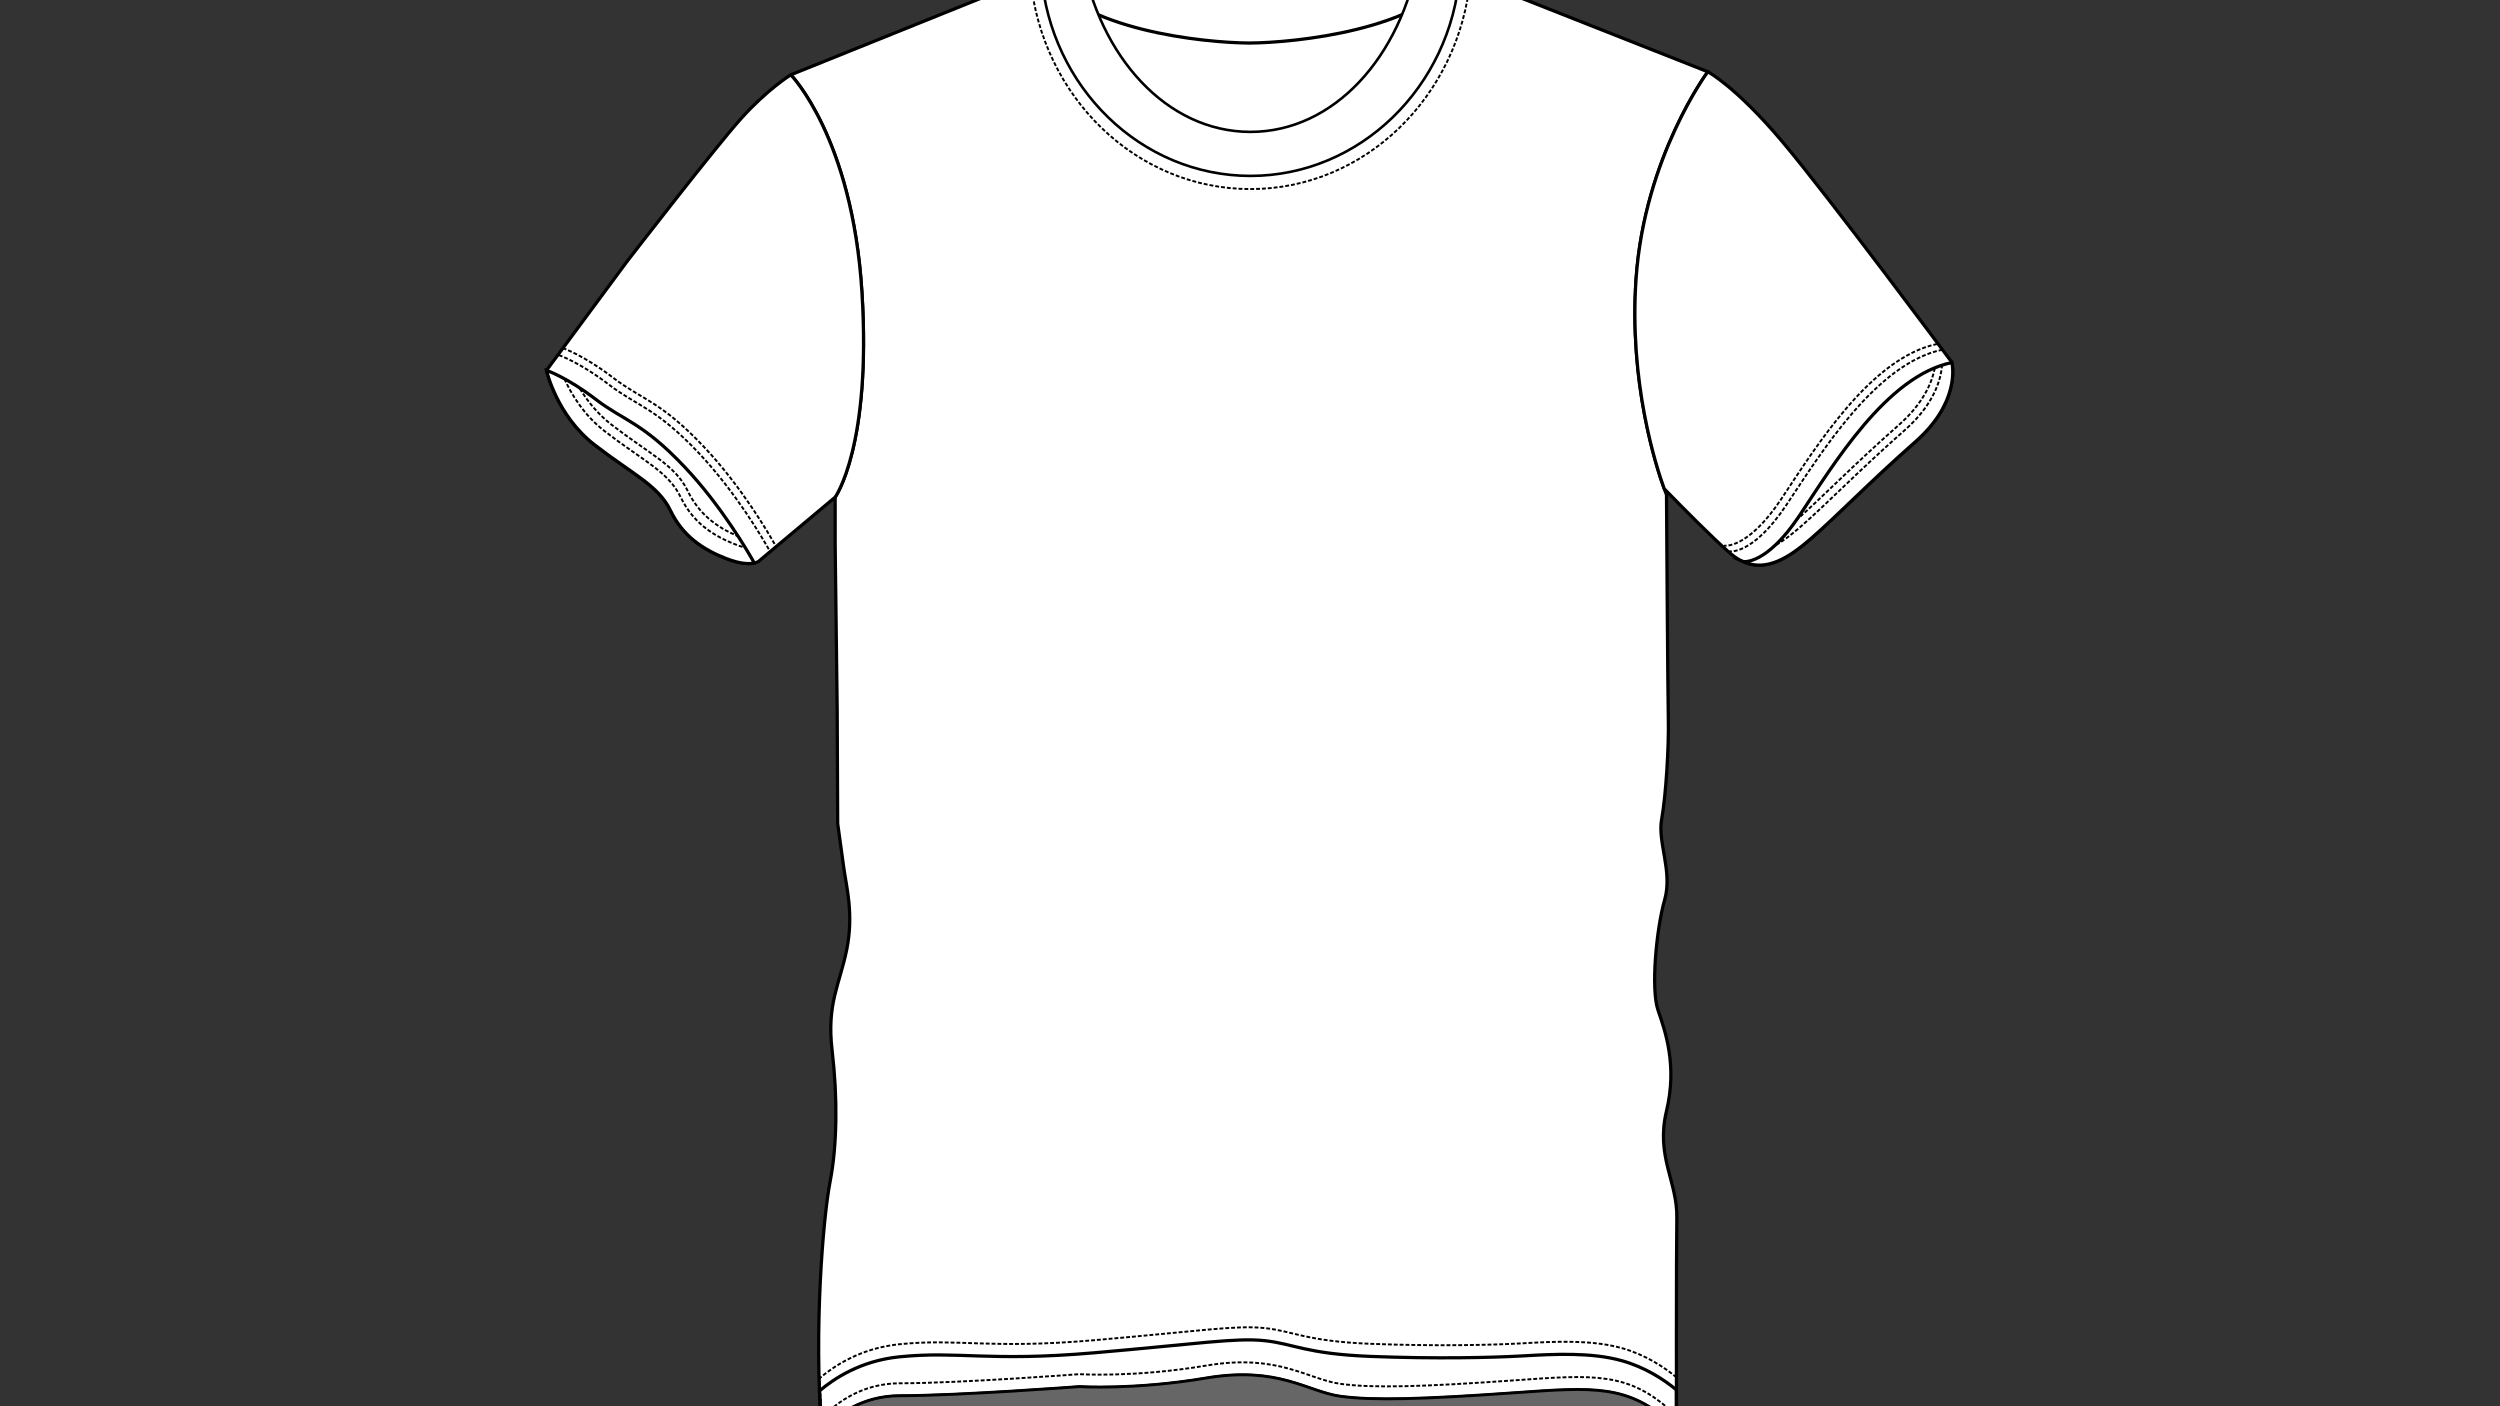 <?xml version="1.0" encoding="utf-8"?>
<!-- Generator: Adobe Illustrator 27.5.0, SVG Export Plug-In . SVG Version: 6.00 Build 0)  -->
<svg version="1.1" id="Layer_1" xmlns="http://www.w3.org/2000/svg" xmlns:xlink="http://www.w3.org/1999/xlink" x="0px" y="0px"
	 viewBox="0 0 1920 1080" style="enable-background:new 0 0 1920 1080;" xml:space="preserve">
<rect x="0" y="0" width="1920" height="1080" fill="#333333" stroke="none"/>
<g>
	
		<path style="fill-rule:evenodd;clip-rule:evenodd;fill:#FFFFFF;stroke:#000000;stroke-width:2.5;stroke-miterlimit:22.926;" d="
		M630.964,1095.48c0,0-3.207,9.038,70.553,11.661c73.76,2.624,232.65,4.665,313.698,5.831
		c81.048,1.166,135.858-5.248,177.257-12.245c41.399-6.997,95.042-6.414,95.042-6.414s-0.176-130.948,0.291-158.951
		c0.467-28.003-16.335-47.138-7.934-82.142c8.401-35.004-0.933-61.14-6.534-77.475c-5.601-16.335-1.221-62.549,5.08-84.531
		c6.301-21.982-5.547-44.283-2.28-62.018c3.267-17.735,5.601-56.006,5.134-76.542c-0.467-20.536-1.4-172.686-1.4-172.686
		s-29.87-72.808-23.336-166.152c6.534-93.343,55.073-158.684,55.073-158.684L1089.45-32.611
		c-89.201,37.254-175.361,37.247-258.562,0L607.33,57.466c0,0,47.138,48.072,54.606,166.619
		c7.467,118.546-20.536,157.751-20.536,157.751v35.626l1.556,127.57l0.389,87.51c0,0,2.722,19.446,4.667,33.837
		c1.945,14.391,7.779,35.393,2.333,62.618c-5.445,27.225-15.557,41.616-11.279,77.786c4.278,36.17,3.889,72.73-1.556,100.733
		C632.066,935.518,625.065,1021.861,630.964,1095.48L630.964,1095.48z"/>
	<path style="fill:none;stroke:#000000;stroke-width:1.5;stroke-miterlimit:22.926;stroke-dasharray:3,1.5;" d="
		M791.406-16.702c8.589,90.91,80.952,161.911,168.918,161.911c88.027,0,160.424-71.098,168.932-162.097l-39.807-15.722"/>
	
		<path style="fill-rule:evenodd;clip-rule:evenodd;fill:#FFFFFF;stroke:#000000;stroke-width:2.5;stroke-miterlimit:22.926;" d="
		M959.469-4.688c-36.704,0.012-99.185-12.988-128.581-27.923l-30.223,12.178c29.048,43.662,123.789,53.283,158.804,53.488
		c35.015-0.204,131.475-9.941,160.523-53.602l-30.542-12.063C1060.053-17.675,996.173-4.676,959.469-4.688L959.469-4.688z"/>
	<path style="fill:none;stroke:#000000;stroke-width:2.5;stroke-miterlimit:22.926;" d="M630.964,1095.48
		c0,0-0.289,0.818,1.316,2.034c10.395-10.667,30.029-25.481,58.903-25.481c45.116,0,137.682-7.001,137.682-7.001
		s42.394,2.723,97.622-6.612c55.228-9.334,77.786,10.501,102.678,14.001c24.892,3.5,63.785,2.334,134.959-2.722
		c59.634-4.237,86.777-6.552,120.32,24.604c1.98,0,3.07,0.01,3.07,0.01s-0.016-10.805-0.025-26.859
		c-9.387-7.862-24.013-17.399-41.909-22.427c-23.492-6.601-52.226-5.048-76.106-3.689c-23.881,1.359-67.176,2.33-116.878,0.388
		c-49.702-1.942-59.212-9.754-81.381-12.087c-22.169-2.333-50.172,2.334-131.07,9.334c-80.898,7.001-104.234-1.556-149.738,3.111
		c-29.483,3.024-50.145,16.823-61.043,26.166C629.725,1077.429,630.248,1086.548,630.964,1095.48L630.964,1095.48z"/>
	<path style="fill:none;stroke:#000000;stroke-width:1.5;stroke-miterlimit:22.926;stroke-dasharray:3,1.5;" d="
		M630.964,1085.81c0,0-0.289,0.818,1.316,2.034c10.395-10.667,30.029-25.481,58.903-25.481c45.116,0,137.682-7.001,137.682-7.001
		s42.394,2.722,97.622-6.612c55.228-9.334,77.786,10.501,102.678,14.001c24.892,3.5,63.785,2.333,134.959-2.723
		c59.634-4.236,86.777-6.552,120.32,24.604c1.98,0,3.07,0.01,3.07,0.01s-0.016-10.805-0.025-26.859
		c-9.387-7.862-24.013-17.399-41.909-22.427c-23.492-6.601-52.226-5.048-76.106-3.689c-23.881,1.359-67.176,2.33-116.878,0.388
		c-49.702-1.941-59.212-9.754-81.381-12.087c-22.169-2.334-50.172,2.333-131.07,9.334c-80.898,7.001-104.234-1.556-149.738,3.112
		c-29.483,3.024-50.145,16.823-61.043,26.165C629.725,1067.76,630.248,1076.879,630.964,1085.81L630.964,1085.81z"/>
	
		<path style="fill-rule:evenodd;clip-rule:evenodd;fill:#666666;stroke:#000000;stroke-width:2;stroke-miterlimit:22.926;" d="
		M1284.442,1094.302c-33.542-31.154-60.685-28.839-120.318-24.602c-71.174,5.056-110.068,6.223-134.959,2.723
		c-24.892-3.5-47.45-23.336-102.678-14.001c-55.228,9.334-97.622,6.612-97.622,6.612s-92.566,7.001-137.682,7.001
		c-28.874,0-48.508,14.814-58.904,25.482c3.729,2.825,17.682,7.792,69.238,9.626c73.76,2.624,232.649,4.664,313.698,5.831
		c81.048,1.166,135.858-5.248,177.257-12.245C1227.977,1094.727,1272.489,1094.301,1284.442,1094.302L1284.442,1094.302z"/>
	
		<path style="fill-rule:evenodd;clip-rule:evenodd;fill:#FFFFFF;stroke:#000000;stroke-width:2.5;stroke-miterlimit:22.926;" d="
		M1311.607,55.133c0,0,21.314,11.123,57.095,53.517c35.781,42.394,130.292,169.574,130.292,169.574s7.779,29.559-28.003,61.062
		c-35.781,31.504-59.117,56.006-80.12,74.286c-21.002,18.28-41.227,29.558-62.618,10.89c-12.867-11.229-34.737-33.291-50.126-49.093
		c-6.283-17.344-27.163-81.981-21.593-161.552C1263.069,120.473,1311.607,55.133,1311.607,55.133L1311.607,55.133z M607.33,57.466
		c0,0-18.047,11.123-38.271,33.681c-20.224,22.558-87.51,109.679-87.51,109.679l-61.84,83.62c0,0,7.779,34.615,36.948,57.173
		c29.17,22.558,49.005,31.115,58.34,50.561c9.334,19.446,24.892,29.947,43.171,36.948s24.503,1.945,24.503,1.945l58.729-49.239
		c0,0,28.003-39.204,20.536-157.751C654.468,105.538,607.33,57.466,607.33,57.466L607.33,57.466z"/>
	
		<path style="fill-rule:evenodd;clip-rule:evenodd;fill:#FFFFFF;stroke:#000000;stroke-width:2.5;stroke-miterlimit:22.926;" d="
		M419.709,284.447c0,0,15.946,5.445,37.727,22.169c21.78,16.724,35.781,17.502,68.452,52.117
		c27.856,29.515,48.076,64.115,53.43,73.671c-3.545,0.785-10.172,0.929-21.148-3.274c-18.28-7.001-33.837-17.502-43.172-36.948
		c-9.334-19.447-29.17-28.003-58.34-50.562C427.488,319.062,419.709,284.447,419.709,284.447L419.709,284.447z"/>
	
		<path style="fill-rule:evenodd;clip-rule:evenodd;fill:#FFFFFF;stroke:#000000;stroke-width:2.5;stroke-miterlimit:22.926;" d="
		M1499.048,278.451c0.623,2.776,5.912,30.927-28.057,60.835c-35.781,31.504-59.118,56.006-80.12,74.286
		c-17.578,15.299-34.61,25.689-52.238,17.728c0.601,0.099,18.071,2.602,43.293-35.23
		C1407.87,357.154,1448.905,288.685,1499.048,278.451L1499.048,278.451z"/>
	<path style="fill:none;stroke:#000000;stroke-width:1.5;stroke-miterlimit:22.926;stroke-dasharray:3,1.5;" d="
		M1491.794,268.561c-51.067,10.653-93.354,79.5-119.803,119.174c-26.003,39.006-43.875,35.686-43.875,35.686"/>
	
		<path style="fill-rule:evenodd;clip-rule:evenodd;fill:#FFFFFF;stroke:#000000;stroke-width:2;stroke-miterlimit:22.926;" d="
		M1121.095-20.253l-31.645-12.358c-13.362,76.09-64.85,133.9-129.126,133.9s-116.103-57.76-129.436-133.9l-31.175,12.562
		c6.909,87.098,76.695,155.146,160.612,155.146S1114.236,66.902,1121.095-20.253L1121.095-20.253z"/>
	<path style="fill:none;stroke:#000000;stroke-width:1.5;stroke-miterlimit:22.926;stroke-dasharray:3,1.5;" d="
		M429.133,272.712c0,0,16.161,5.519,38.235,22.468c22.074,16.949,36.264,17.738,69.375,52.82
		c28.971,30.696,49.795,66.825,54.548,75.377"/>
	<path style="fill:none;stroke:#000000;stroke-width:1.514;stroke-miterlimit:22.926;stroke-dasharray:3.027,1.514;" d="
		M432.107,267.284c0,0,16.309,5.569,38.584,22.673c22.275,17.104,36.595,17.9,70.008,53.301
		c29.236,30.976,50.249,67.434,55.045,76.065"/>
	<path style="fill:none;stroke:#000000;stroke-width:1.5;stroke-miterlimit:22.926;stroke-dasharray:3,1.5;" d="
		M433.473,290.966c5.387,11.911,14.938,27.831,30.872,40.153c29.17,22.558,49.005,31.115,58.34,50.561
		c10.339,21.539,28.003,32.071,49.832,39.151 M445.348,298.482c5.628,9.303,13.505,19.33,24.325,27.697
		c29.17,22.558,49.005,31.115,58.34,50.561c8.553,17.818,22.119,28.104,38.909,35.134"/>
	<path style="fill:none;stroke:#000000;stroke-width:1.5;stroke-miterlimit:22.926;stroke-dasharray:3,1.5;" d="
		M1487.728,264.18c-51.066,10.653-93.354,79.5-119.803,119.174c-26.003,39.006-43.875,35.687-43.875,35.687"/>
	<path style="fill:none;stroke:#000000;stroke-width:1.5;stroke-miterlimit:22.926;stroke-dasharray:3,1.5;" d="
		M1491.528,279.952c-0.798,11.396-6.047,30.478-28.599,50.334c-35.781,31.503-59.118,56.006-80.12,74.286
		c-6.736,5.863-13.393,11.005-20.033,14.669 M1485.958,282.591c-2.23,11.461-9.031,27.4-27.74,43.872
		c-35.781,31.503-59.118,56.006-80.12,74.286"/>
</g>
</svg>
